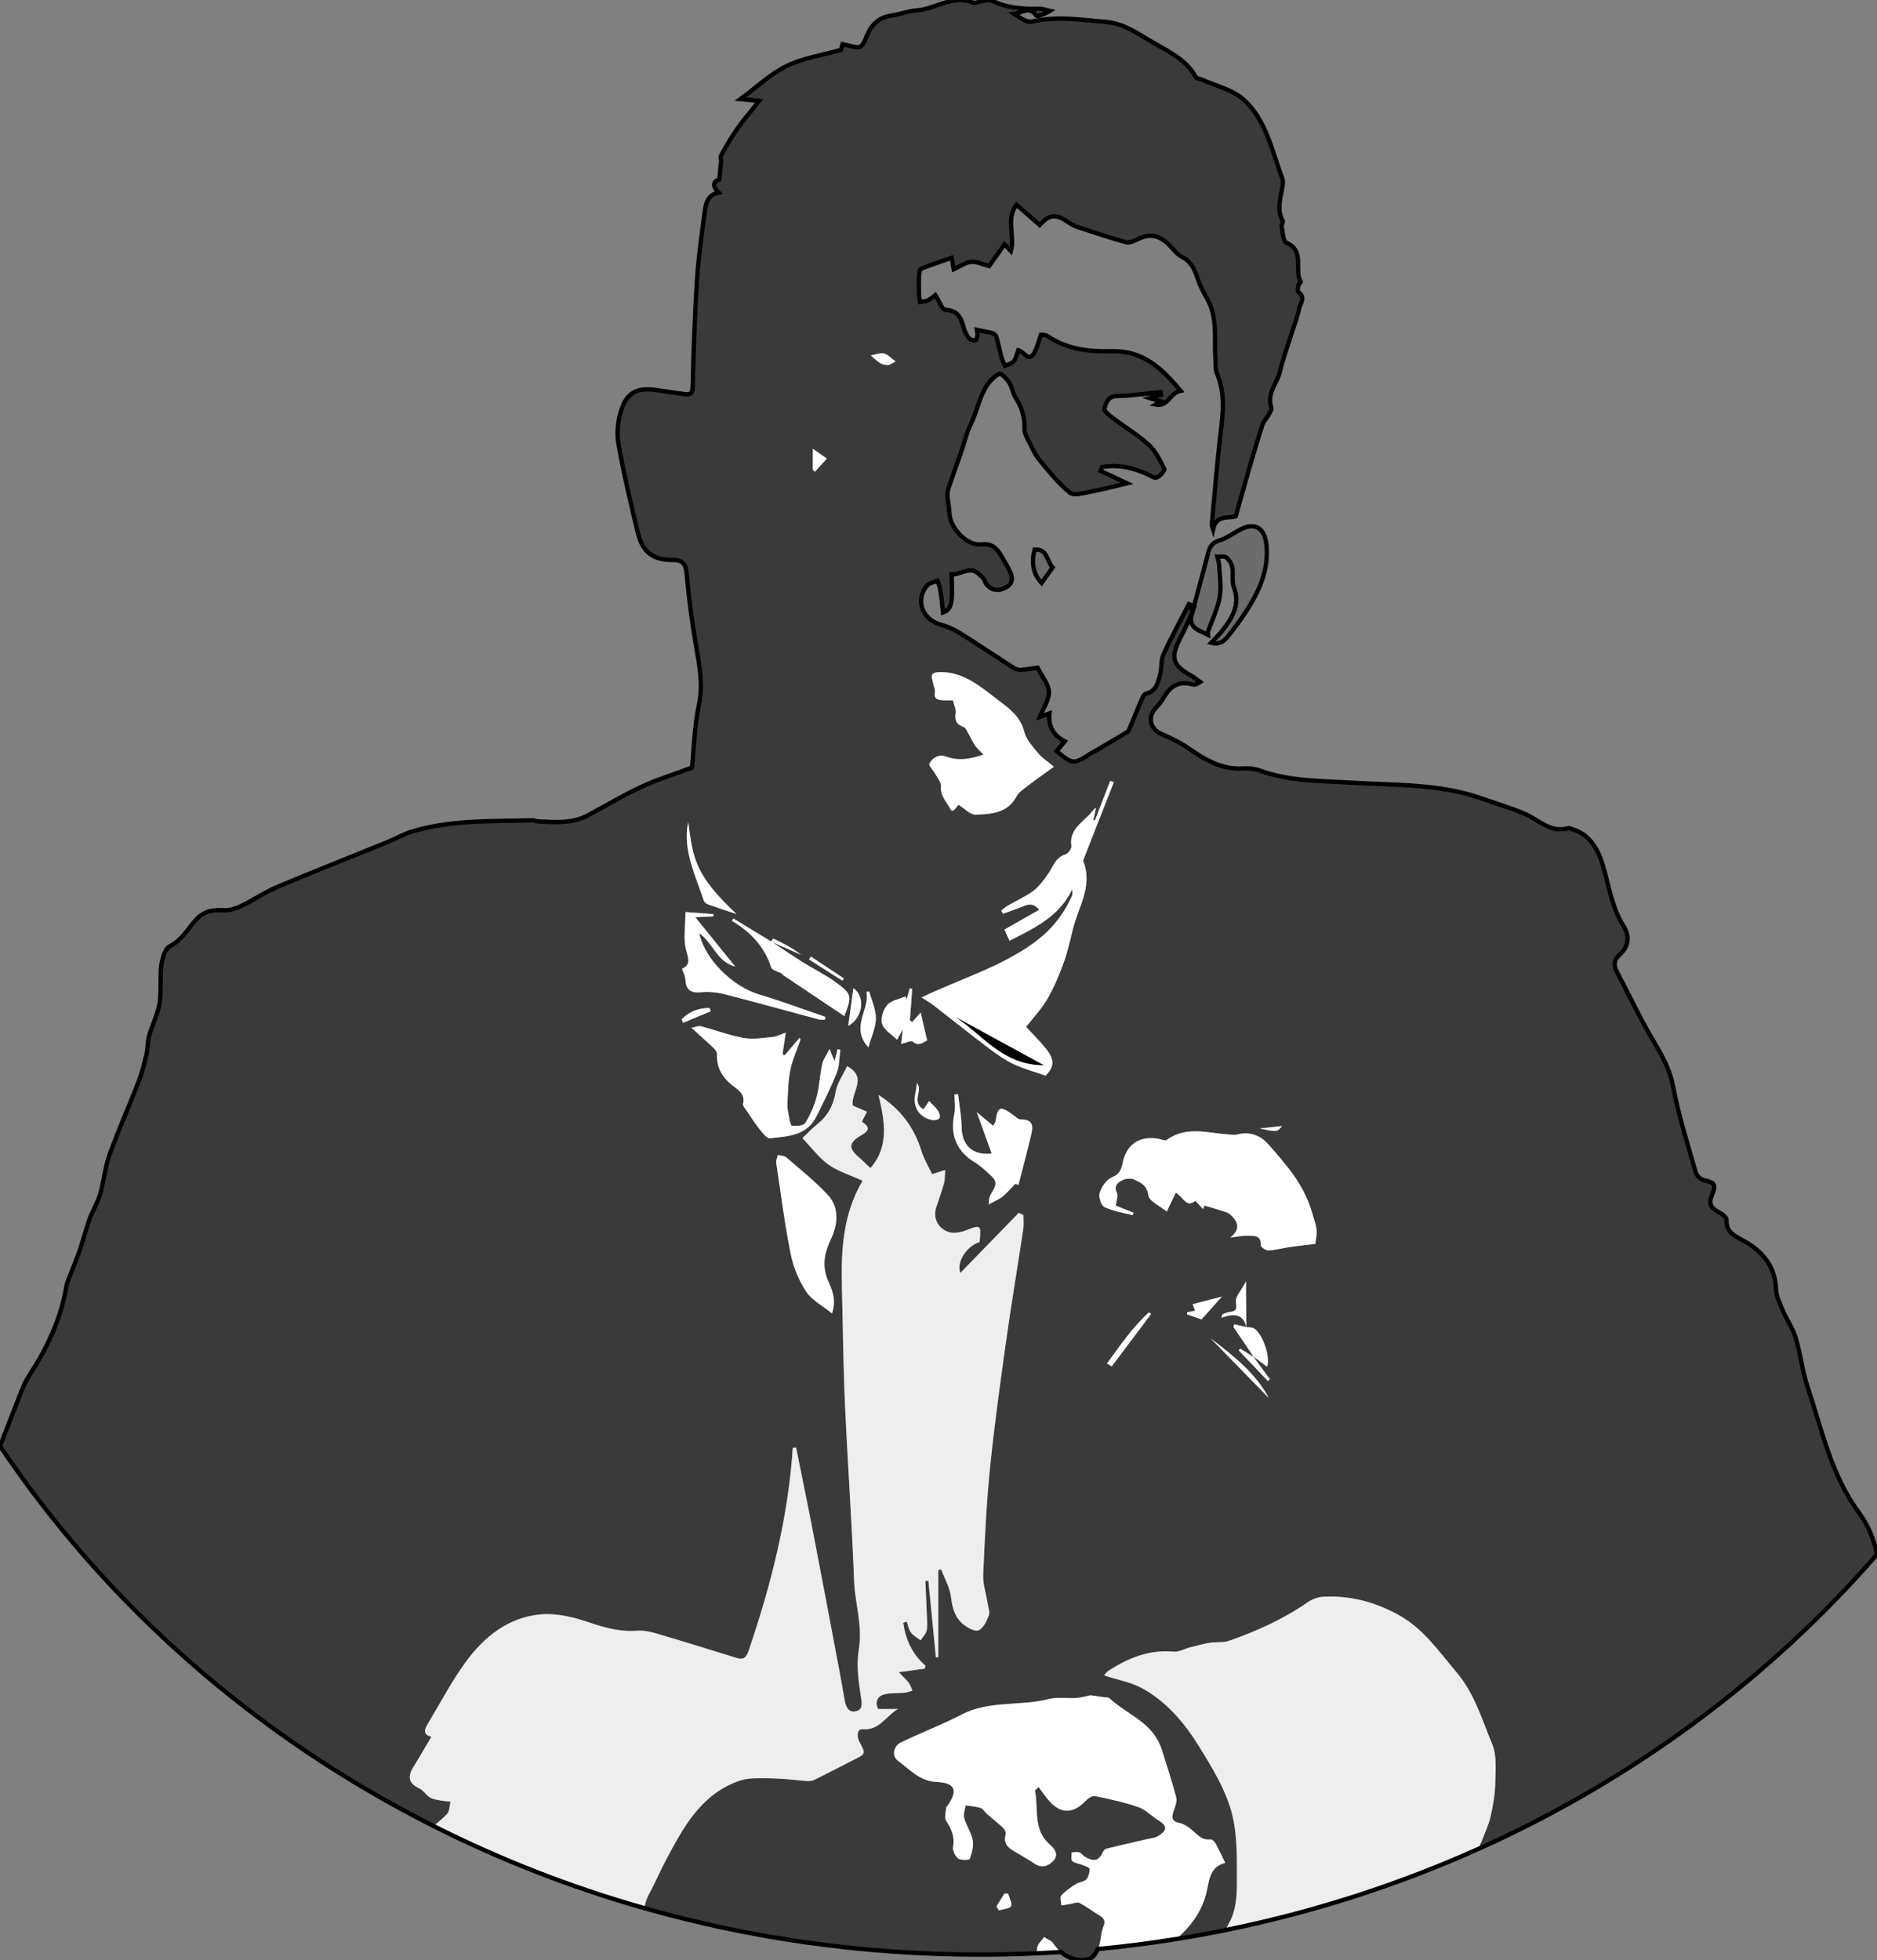 <?xml version="1.0" encoding="utf-8"?>
<!-- Generator: Adobe Illustrator 25.2.0, SVG Export Plug-In . SVG Version: 6.00 Build 0)  -->
<svg version="1.1" id="Layer_1" xmlns="http://www.w3.org/2000/svg" xmlns:xlink="http://www.w3.org/1999/xlink" x="0px" y="0px"
	 viewBox="0 0 434.26 453.37" style="enable-background:new 0 0 434.26 453.37;" xml:space="preserve">
<rect x="0" y="0" width="434.26" height="453.37" fill="#808080" stroke="none"/>
<style type="text/css">
	.st0{fill:#3A3A3A;}
	.st1{fill:#EEEEEE;}
	.st2{fill:#FFFFFF;}
	.st3{fill:#6C6C6C;}
	.st4{fill:none;stroke:#000000;stroke-miterlimit:10;}
</style>
<g>
	<path class="st0" d="M430,349.78c-6.41-8.75-8.49-19.06-11.79-28.94c-1.23-3.69-1.64-7.64-2.76-11.37
		c-0.66-2.2-2.05-4.16-2.96-6.29c-0.68-1.58-1.53-3.25-1.59-4.91c-0.2-5.49-3.19-8.91-7.7-11.37c-1.93-1.05-3.87-1.91-3.75-4.71
		c0.03-0.63-1.17-1.51-1.99-1.92c-1.79-0.89-2.15-2.05-1.38-3.86c1.03-2.43,0.63-2.87-1.95-3.45c-0.72-0.16-1.62-1.06-1.82-1.8
		c-1.86-6.55-3.94-13.06-5.2-19.73c-0.81-4.28-2.81-7.69-4.94-11.28c-2.96-4.99-5.4-10.3-8.13-15.43c-0.79-1.5-0.58-2.77,0.61-3.82
		c2.28-2,2.36-4.52,0.95-6.73c-2.75-4.35-3.33-9.29-4.77-14.02c-1.08-3.54-2.86-7.08-7.01-8.31c-0.32-0.09-0.68-0.35-0.94-0.27
		c-4.21,1.22-6.9-1.99-10.24-3.38c-3.27-1.37-6.69-2.38-10.04-3.56c-9.58-3.36-19.6-2.96-29.53-3.57
		c-7.26-0.45-14.64-0.27-21.65-2.84c-1.14-0.41-2.48-0.56-3.7-0.47c-4.99,0.35-8.89-2-12.78-4.68c-1.89-1.3-4-2.35-6.12-3.24
		c-2.86-1.21-3.45-4.12-1.21-6.31c0.87-0.85,1.48-1.99,2.17-3.01c1.49-2.2,3.49-2.93,6.05-2.21c0.5,0.14,1.06,0.02,1.84-0.54
		c-0.74-0.52-1.43-1.12-2.22-1.55c-4.11-2.26-4.67-4.12-2.55-8.28c1.03-1.99,1.94-4.05,2.88-6.08c-0.05-0.64-0.09-1.28-0.14-1.91
		c-0.19-0.07-0.38-0.13-0.57-0.2c-1.98,3.85-4.08,7.64-5.87,11.58c-0.65,1.42-0.38,3.23-0.82,4.78c-0.52,1.83-0.9,3.88-3.34,4.38
		c-0.38,0.08-0.69,0.82-0.91,1.32c-1,2.34-1.96,4.7-2.94,7.05c-0.06,0.15-0.14,0.34-0.27,0.41c-2.52,1.51-5.05,3-7.58,4.49
		c-0.21,0.13-0.46,0.19-0.67,0.32c-4.33,2.82-4.41,2.82-8.21-0.32c0.54-0.65,1.08-1.31,1.88-2.27c-2.59-1.32-3.86-3.4-3.54-6.47
		c-0.95,0.35-1.54,0.56-2.23,0.82c0.79-2,2.15-3.9,2.1-5.77c-0.05-1.77-1.57-3.51-2.63-5.63c-0.98,0.14-2.38,0.4-3.79,0.51
		c-0.54,0.05-1.2-0.11-1.66-0.4c-4.16-2.67-8.25-5.43-12.42-8.05c-1.31-0.82-2.76-1.53-4.25-1.9c-3.08-0.78-5.22-3.35-4.75-6.36
		c0.15-1.01,0.69-2.08,1.37-2.83c0.53-0.59,1.56-0.72,2.37-1.05c0.22,0.72,0.54,1.43,0.65,2.17c0.26,1.69,0.4,3.4,0.6,5.16
		c2.02-0.76,2.31-2.12,1.99-8.83c2.17,0.18,4.3-2.2,6.49,0.1c0.38,0.39,0.9,0.75,1.08,1.22c0.7,1.94,2.49,2.76,4.5,1.96
		c1.91-0.76,2.36-2.13,1.3-4.22c-0.59-1.18-1.26-2.34-1.95-3.47c-1.05-1.7-2.2-2.82-4.61-2.52c-3.17,0.39-7.05-3.66-7.28-7.01
		c-0.09-1.45-0.39-2.88-0.48-4.33c-0.04-0.64,0.12-1.32,0.33-1.94c0.91-2.69,1.89-5.36,2.82-8.05c0.75-2.16,1.25-4.44,2.25-6.47
		c1.75-3.56,2.11-7.8,5.19-10.68c0.49-0.47,1.5-1.15,1.75-0.97c0.84,0.57,1.58,1.41,2.1,2.3c0.57,0.96,0.67,2.21,1.28,3.14
		c1.45,2.23,2.19,4.56,2.09,7.26c-0.04,1.05,0.64,2.16,1.14,3.17c0.69,1.41,1.35,2.88,2.34,4.07c2.21,2.65,4.39,5.44,7.06,7.56
		c1,0.79,3.37,0.01,5.07-0.3c2.53-0.46,5.02-1.15,8.12-1.88c-2.47-1.16-4.29-2.01-6.11-2.86c0.11-0.3,0.22-0.6,0.33-0.89
		c3.64-0.69,7.07,0.12,10.43,1.63c0.75,0.34,1.7,1.01,2.24,0.79c0.77-0.32,1.9-1.66,1.74-1.99c-0.99-1.97-2-4.12-3.59-5.57
		c-2.53-2.32-5.55-4.11-8.31-6.2c-0.79-0.6-2.09-1.65-1.95-2.15c0.37-1.33,0.73-2.91,2.93-2.95c3.35-0.05,6.69-0.56,10.04-0.88
		c0.03,0.2,0.07,0.4,0.11,0.61c-0.69,0.19-1.38,0.38-2.63,0.74c1.2,0.37,1.85,0.58,2.66,0.83c-0.48,0.27-0.87,0.48-1.25,0.69
		c2.87,0.58,3.23-2.7,5.77-3.2c-4.41-5.25-8.73-9.34-15.95-9.15c-5.1,0.14-10.3-0.41-14.78-3.46c-0.27-0.18-0.61-0.26-0.93-0.33
		c-0.24-0.05-0.49-0.01-0.67-0.01c-0.52,1.45-0.84,2.93-1.55,4.17c-1.35,2.33-2.21-0.24-3.69-0.6c-0.32,0.84-0.48,1.82-1.02,2.52
		c-0.43,0.54-1.32,0.73-2,1.08c-0.26-0.52-0.61-1.02-0.76-1.57c-0.46-1.71-0.81-3.44-1.29-5.14c-0.09-0.34-0.51-0.72-0.86-0.82
		c-1.15-0.31-2.34-0.51-3.67-0.79c0.05,0.33,0.2,0.78,0.16,1.21c-0.04,0.44-0.26,1.22-0.43,1.23c-0.5,0.02-1.21-0.12-1.49-0.47
		c-0.55-0.7-1.03-1.55-1.25-2.41c-0.6-2.29-1.36-4.07-4.29-4.2c-0.74-0.03-1.39-2-2.29-3.4c-0.4,0.29-1.01,0.87-1.73,1.23
		c-0.53,0.27-1.19,0.25-1.79,0.36c-0.09-0.58-0.24-1.15-0.25-1.73c-0.04-1.36-0.07-2.72,0-4.08c0.03-0.65,0.11-1.7,0.47-1.85
		c2.25-0.94,4.58-1.67,7.08-2.54c0.18,1,0.3,1.66,0.48,2.65c1.48-0.67,2.71-1.59,4.01-1.71c1.28-0.12,2.63,0.57,4.18,0.96
		c1.05-1.49,2.25-3.19,3.55-5.02c0.26,0.27,0.71,0.74,1.48,1.55c0.97-3.66-1.21-7.39,1.29-10.71c1.86,1.62,3.63,3.16,5.39,4.69
		c2.3-2.59,3.8-2.61,6.83-0.49c0.93,0.65,2.09,1.01,3.18,1.37c3.28,1.08,6.55,2.16,9.87,3.08c0.69,0.2,1.66-0.1,2.34-0.46
		c2.84-1.48,4.82-1.4,7.17,0.6c1.23,1.04,2.16,2.56,3.54,3.28c2.44,1.28,3.09,3.47,3.88,5.76c0.54,1.53,1.43,2.94,2.18,4.4
		c2.21,4.34,1.31,9.06,1.67,13.63c0.09,1.07-0.06,2.25,0.35,3.18c2.13,4.99,1.25,10.03,0.68,15.13c-0.74,6.52-1.27,13.06-1.87,19.59
		c-0.03,0.4,0.09,0.8,0.27,1.34c0.7-3.49,3.7-2.53,5.24-3.03c1.14-4.03,2.17-7.71,3.23-11.38c0.95-3.26,1.89-6.53,2.95-9.76
		c0.27-0.83,0.99-1.51,1.43-2.3c0.3-0.56,0.8-1.3,0.63-1.76c-1.13-3.26,1.41-5.58,2.04-8.38c0.68-3.01,1.79-5.93,2.71-8.89
		c0.57-1.83,1.31-3.62,1.66-5.48c0.24-1.25,1.68-2.68-0.18-3.95c-0.24-0.17-0.05-1.07,0.06-1.62c0.06-0.27,0.59-0.61,0.54-0.71
		c-1.66-2.78,1.08-7.14-3.36-9.07c-0.75-0.32-0.8-2.39-1.06-3.68c-0.09-0.44,0.39-1.07,0.21-1.4c-1.49-2.75-0.35-5.46,0-8.19
		c0.06-0.48,0.13-1.04-0.04-1.48c-2.45-6.46-3.69-13.68-9.12-18.46c-2.5-2.19-6.21-3.02-9.38-4.46c-0.52-0.23-1.35-0.26-1.56-0.65
		c-2.17-3.97-6.01-5.74-9.71-7.88c-3.51-2.02-6.77-4.47-10.93-4.84c-5.72-0.5-11.43-1.42-17.21-0.11c-1.25,0.28-2.84-0.92-4.16-1.77
		c1.74-0.12,3.5-1.99,5.1,0.39c0.23,0.34,2.04-0.37,3.17-1.08c-0.84-0.18-1.68-0.52-2.52-0.5c-3.8,0.12-7.5-0.18-10.99-1.91
		c-0.5-0.25-1.28,0-1.92,0.09c-0.82,0.11-1.77,0.64-2.42,0.38c-4.69-1.88-8.59,1.51-12.94,1.82c-1.97,0.14-3.88,0.9-5.85,1.19
		c-3.3,0.47-5,2.53-6.03,5.48c-0.26,0.73-0.92,1.8-1.45,1.84c-1.18,0.08-2.4-0.4-3.85-0.7c-0.09,0.34-0.29,1.07-0.36,1.33
		c-4.39,1.24-8.77,1.87-12.56,3.72c-3.73,1.81-6.87,4.84-10.72,7.67c1.66,0.15,2.6,0.24,4.36,0.4c-1.99,2.51-3.63,4.39-5.06,6.43
		c-1.4,2-2.64,4.12-3.78,6.27c-0.24,0.46,0.24,1.29-0.05,1.85c-0.1,1.15-0.2,2.31-0.32,3.61c-1.44,0.47-1.73,1.45-0.19,3.04
		c-2.56,0.54-2.97,2.6-3.23,4.6c-0.68,5.22-1.44,10.44-1.77,15.68c-0.52,8.12-0.79,16.26-0.99,24.39c-0.04,1.58-0.3,2.2-1.88,1.97
		c-2.2-0.32-4.4-0.62-6.6-0.95c-4.3-0.63-6.74,0.52-8.06,4.7c-0.78,2.44-1.07,5.3-0.63,7.8c1.23,6.95,2.86,13.84,4.53,20.7
		c1.04,4.25,3.5,6.14,7.92,6.1c2.58-0.02,3.13,1.05,3.34,3.39c0.5,5.45,1.2,10.89,2.12,16.29c0.78,4.58,1.72,9.01,0.71,13.79
		c-1.04,4.91-1.15,10.02-1.62,14.57c-4.14,1.55-8.06,2.75-11.73,4.45c-4.21,1.96-8.2,4.38-12.3,6.57c-3.69,1.99-7.69,1.6-11.65,1.42
		c-0.41-0.02-0.81-0.28-1.21-0.26c-9.2,0.25-18.46-0.12-27.43,2.46c-2.19,0.63-4.21,1.81-6.34,2.67
		c-8.42,3.43-16.89,6.75-25.27,10.29c-2.95,1.25-5.64,3.11-8.54,4.5c-1.2,0.57-2.65,0.96-3.96,0.88c-2.65-0.14-4.7,0.29-6.59,2.52
		c-1.74,2.05-3.14,4.48-5.81,5.84c-1.13,0.58-1.74,2.85-1.94,4.43c-0.36,2.9,0.06,5.91-0.41,8.78c-0.43,2.57-1.7,5-2.43,7.53
		c-0.37,1.29-0.24,2.71-0.55,4.02c-0.5,2.14-1.01,4.31-1.79,6.35c-2.21,5.73-4.72,11.35-6.8,17.12c-1.05,2.91-1.29,6.09-2.16,9.08
		c-0.57,1.95-1.71,3.72-2.41,5.64c-0.84,2.33-1.45,4.75-2.23,7.11c-0.52,1.55-1.17,3.06-1.74,4.59c-0.52,1.39-1.22,2.74-1.47,4.18
		c-1.31,7.48-4.44,14.15-8.58,20.45c-1.3,1.98-2.05,4.34-2.94,6.58C2.53,328,1.26,331.24,0,334.48
		c24.7,36.84,59.3,67.25,100.31,87.9c1.07-0.87,2.13-1.76,3.09-2.75c0.62-0.63,0.57-1.9,0.83-2.89c-0.9-0.1-1.81-0.16-2.69-0.34
		c-0.73-0.14-1.53-0.27-2.12-0.66c-0.89-0.59-1.51-1.65-2.45-2.09c-2.52-1.17-2.68-2.77-1.33-4.94c1.4-2.24,2.71-4.53,4.17-6.99
		c-2.2-0.48-1.52-1.85-0.7-3.22c2.82-4.68,5.36-9.55,8.56-13.96c4.32-5.94,9.99-10.52,17.57-11.13c3.65-0.3,7.58,0.69,11.12,1.89
		c3.68,1.25,7.2,2.21,11.14,1.9c1.97-0.16,4.07,0.56,6.03,1.14c5.64,1.65,11.25,3.43,16.87,5.16c1.57,0.48,2.24-0.01,2.81-1.69
		c5.19-15.25,9.14-30.77,10.21-46.93c0.25-0.02,0.51-0.03,0.76-0.05c1.3,6.47,2.64,12.92,3.89,19.39
		c2.02,10.45,3.99,20.91,5.96,31.36c0.5,2.62,0.97,5.24,1.42,7.86c0.26,1.47,0.96,2.77,2.57,2.39c1.5-0.35,1.44-1.51,1.19-3.12
		c-0.56-3.66-1.12-7.53-0.52-11.12c0.94-5.5-0.89-10.64-1.09-15.96c-0.51-13.63-1.5-27.23-2.11-40.86
		c-0.4-8.87-0.47-17.77-0.7-26.65c-0.23-8.64,0.14-17.16,4.78-25.01c-2.77-1.26-5.57-2.09-7.84-3.69c-2.26-1.59-3.97-3.96-6.09-6.16
		c1.06-1,2.12-2.17,3.33-3.12c2.49-1.96,3.84-4.39,4.36-7.57c0.34-2.03,1.69-3.88,2.66-5.96c4.89,2.7,0.81,6.04,1.29,9.11
		c0.9,0.39,2.01,0.88,3.31,1.45c-0.43,0.8-0.76,1.43-1.12,2.12c0.02,0.07,0.03,0.29,0.13,0.35c1.85,1.12,1.26,2.05-0.22,2.89
		c-3.09,1.77-3.2,3.06-0.49,5.32c0.82,0.69,1.56,1.48,2.48,2.35c4.4-5.02,3.33-10.8,1.88-16.93c5.32,3.42,8.32,7.72,9.97,13.09
		c0.56,1.83,1.62,3.51,2.43,5.23c1.16-0.36,1.84-0.58,3.02-0.95c-0.1,1.24-0.03,2.18-0.27,3.05c-0.53,1.92-1.22,3.79-1.83,5.7
		c-1.03,3.24,1.69,6.31,5.06,5.7c0.53-0.09,1.07-0.19,1.57-0.39c3.8-1.48,3.8-1.49,3.44,2.59c-3.18,1.01-5.4,4.81-4.46,7.16
		c4.44-4.57,8.97-9.23,13.5-13.89c0.37,0.16,0.73,0.32,1.09,0.48c0,1.06,0.13,2.15-0.02,3.19c-1.31,8.71-2.78,17.4-4,26.11
		c-1.36,9.72-2.72,19.44-3.7,29.2c-0.83,8.19-1.22,16.42-1.58,24.64c-0.1,2.18,0.66,4.4,1.01,6.61c0.15,0.97,0.59,2.09,0.28,2.91
		c-0.48,1.29-1.26,2.92-2.35,3.41c-0.84,0.36-2.55-0.59-3.53-1.38c-1.96-1.58-2.56-3.8-2.86-6.33c-0.26-2.18-1.47-4.25-2.27-6.36
		c-0.23,0.03-0.45,0.07-0.68,0.1v20.21c-0.18,0.01-0.36,0.01-0.54,0.01c-0.58-5.9-1.16-11.8-1.74-17.7
		c-0.24,0.01-0.48,0.02-0.71,0.03c0.11,2.56,0.25,5.12,0.34,7.68c0.05,1.24,0.22,2.53-0.02,3.73c-0.17,0.84-0.93,1.56-1.42,2.33
		c-0.77-0.61-1.7-1.1-2.27-1.86c-0.51-0.69-0.63-1.66-0.92-2.51c-0.28,0.11-0.55,0.22-0.82,0.33c0.54,3.84,2.07,7.23,5.14,9.9
		c-0.04,0.22-0.09,0.45-0.14,0.68c-1.85,0.25-3.69,0.51-6.04,0.83c0.93,0.97,1.69,1.64,2.3,2.43c0.41,0.53,0.59,1.22,0.87,1.83
		c-0.59,0.17-1.18,0.42-1.79,0.48c-1.55,0.15-3.17-0.01-4.65,0.37c-1.74,0.45-2.27,1.77-1.5,3.4h4.59c-2.78,1.6-4.29,5-8.13,4.67
		c-1.36-0.12-1.47,1.65-0.76,2.97c1.48,2.75,1.44,2.73-1.41,4.15c-3.01,1.51-5.99,3.1-9.01,4.58c-0.55,0.27-1.26,0.32-1.89,0.28
		c-1.93-0.12-3.85-0.41-5.79-0.51c-2.21-0.11-4.44-0.19-6.65-0.09c-1.25,0.06-2.55,0.32-3.71,0.78
		c-8.43,3.27-12.36,10.66-16.28,18.01c-1.4,2.62-2.55,5.37-3.97,7.98c-0.58,1.07-0.91,2.16-1.06,3.25
		c24.57,6.99,50.64,10.74,77.64,10.74c4.4,0,8.78-0.1,13.14-0.3c0.01-0.44,0.04-0.86,0.09-1.29c0.11-0.88,1.05-1.65,1.61-2.48
		c0.74,0.51,1.72,0.87,2.18,1.56c0.48,0.72,1.04,1.36,1.67,1.9c1.85,1.58,4.27,2.3,6.71,1.58c0.75-0.22,1.41-1.29,1.84-2.26
		c0.09-0.2,0.17-0.39,0.24-0.57c0.55-1.48,0.47-3.2,1.08-4.64c0.58-1.41,0.05-1.97-0.99-2.6c-1.54-0.93-2.97-2.06-4.57-2.86
		c-0.54-0.28-1.45,0.16-2.19,0.27c-0.67,0.11-1.33,0.21-1.99,0.32c-0.03-0.78-0.4-1.87-0.02-2.29c0.94-1.05,2.17-1.88,3.37-2.65
		c0.74-0.48,1.86-0.49,2.42-1.08c0.54-0.58,0.8-1.64,0.74-2.45c-0.02-0.36-1.12-0.68-1.76-0.94c-0.75-0.31-1.71-0.35-2.23-0.87
		c-0.36-0.34-0.11-1.3-0.14-1.98c0.59-0.02,1.23-0.19,1.75-0.02c0.52,0.17,0.88,0.76,1.38,1.05c1.52,0.88,2.95,1.25,3.93-0.79
		c0.21-0.42,0.56-0.99,0.94-1.09c3.06-0.78,6.15-1.45,9.22-2.18c1.02-0.24,2.18-0.32,3-0.88c2.01-1.34,1.85-2.29-0.21-3.57
		c-1.54-0.95-2.87-2.42-4.53-2.99c-3.27-1.13-6.68-1.89-10.08-2.57c-0.66-0.14-1.69,0.6-2.27,1.21c-2.75,2.88-5.65,2.94-8.27-0.03
		c-0.92-1.03-1.69-2.19-2.52-3.29c-0.21,0.22-0.42,0.43-0.63,0.65c-0.07,0.04-0.2,0.1-0.2,0.13c0.87,4.19-0.52,8.98,3.29,12.4
		c1.15,1.03,2.34,2.34,1.02,3.83c-1.13,1.27-2.68,1.92-4.45,0.7c-1.61-1.11-3.35-2.02-5.02-3.04c-1.42-0.86-2.13-1.99-1.6-3.75
		c0.12-0.4-0.24-1.12-0.6-1.45c-1.21-1.14-2.52-2.16-3.77-3.25c-0.5-0.44-0.86-1.18-1.42-1.36c-1.12-0.36-2.33-0.42-3.5-0.6
		c-0.13,0.99-0.56,2.07-0.32,2.95c0.49,1.75,1.65,3.33,1.97,5.08c0.25,1.38-0.17,2.97-0.67,4.33c-0.12,0.3-2.08,0.38-2.71-0.09
		c-0.7-0.53-1.32-1.88-1.16-2.72c0.45-2.37-0.43-4.13-1.62-6.02c-0.46-0.73-0.03-2.03,0.02-3.06c0.01-0.14,0.21-0.25,0.31-0.39
		c2.51-3.57,1.8-5.31-2.59-5.5c-3.83-0.17-6.11-2.89-8.81-4.84c-1.58-1.15-1.15-3.44,0.67-4.32c4.61-2.24,9.44-4.05,13.97-6.41
		c6.39-3.34,13.53-1.89,20.17-3.6c2.01-0.52,4.25-0.11,6.38-0.25c1.16-0.08,2.3-0.43,3.28-0.63c1.16,0.17,2.21,0.31,3.26,0.46
		c0.4,0.06,0.93,0.02,1.18,0.26c3.87,3.61,9.43,5.39,11.65,10.77c0.06,0.16,0.17,0.29,0.22,0.45c1.2,3.87,2.5,7.71,3.52,11.63
		c0.26,0.99-0.23,2.26-0.62,3.31c-0.56,1.53-0.28,2.34,1.42,2.68c0.82,0.16,1.62,0.65,2.32,1.16c1.5,1.08,2.54,2.92,4.83,2.63
		c0.34-0.05,0.9,0.45,1.12,0.84c0.78,1.43,1.47,2.92,2.29,4.58c-3.86,0.95-3.71,4.57-4.47,7.34c-1.18,4.33-3.73,7.5-6.81,10.27
		c3.87-0.62,7.72-1.32,11.53-2.1c0.1-0.51,0.32-1.07,0.68-1.67c1.49-2.55,1.78-6.08,1.77-9.17c-0.02-5.54,0.18-11.31-1.27-16.55
		c-1.48-5.31-4.54-10.29-7.49-15.06c-3.34-5.38-7.45-10.32-13.12-13.42c-2.66-1.45-5.81-2.01-8.84-3c0.19-0.2,0.53-0.78,1.03-1.1
		c4.56-2.91,9.37-4.92,15-4.39c1.26,0.11,2.59-0.68,3.9-1.01c1.52-0.38,3.05-0.81,4.6-1.06c1.43-0.23,3,0.04,4.33-0.43
		c6.44-2.25,12.63-5.03,18.27-8.96c1.04-0.72,2.44-1.2,3.7-1.26c6.01-0.27,11.49,1.12,16.94,4.03c6.04,3.23,9.56,8.52,13.73,13.42
		c4.17,4.89,5.91,10.95,8.28,16.66c1.12,2.71,0.77,6.13,0.7,9.22c-0.06,2.55-0.53,5.13-1.1,7.63c-0.42,1.85-1.29,3.61-1.95,5.41
		c-0.2,0.54-0.64,1.13-0.54,1.6c0.02,0.07,0.03,0.15,0.04,0.22c35.74-16.1,67.09-39.43,91.88-67.97
		C433.59,356.07,432.2,352.77,430,349.78z M232.38,438c0.29,0.01,0.57,0.01,0.86,0.02c0.26,0.99,1.02,2.27,0.66,2.89
		c-0.38,0.65-1.84,0.67-2.82,0.97c-0.18-0.31-0.36-0.61-0.54-0.92C231.16,439.97,231.77,438.99,232.38,438z M296.61,260.47
		c-1.15,1.42-1.15,1.42-5.18,0.56C293.01,260.86,294.59,260.69,296.61,260.47z M215.04,176.61c0.77-1.41,2.17-2.24,3.99-1.57
		c2.71,0.98,5.36,0.58,8.52-0.49c-0.84-0.88-1.49-1.41-1.94-2.08c-0.59-0.87-1-1.85-1.54-2.76c-0.32-0.56-0.62-1.37-1.12-1.54
		c-1.66-0.57-2.13-1.52-1.86-3.24c0.14-0.89-0.37-1.89-0.62-2.94c-0.88,0-1.62,0.05-2.35-0.01c-1.18-0.08-2.15-0.33-1.82-1.95
		c0.11-0.56-0.28-1.22-0.39-1.84c-0.13-0.73-0.47-1.59-0.22-2.18c0.16-0.39,1.21-0.56,1.87-0.56c5.44,0,9.25,3.34,13.26,6.41
		c2.67,2.04,5.25,3.82,6.15,7.43c0.46,1.82,1.99,3.44,3.25,4.98c0.9,1.09,2.17,1.87,3.6,3.08c-2.48,1.8-4.43,3.17-6.32,4.62
		c-0.85,0.65-1.83,1.33-2.32,2.24c-2.08,3.91-5.88,4.11-9.49,4.23c-1.24,0.05-2.54-1.44-3.92-2.29c-0.34,0.42-0.75,0.91-1.13,1.35
		c-0.26-0.01-0.54,0.04-0.57-0.03c-0.86-1.8-2.58-3.17-2.35-5.53c0.08-0.87-0.74-1.85-1.22-2.74
		C216.02,178.29,214.79,177.07,215.04,176.61z M188.05,103.79c1.24,0.86,2.11,1.47,3.25,2.28c-0.94,1.04-1.86,2.04-2.77,3.04
		c-0.16-0.14-0.32-0.29-0.48-0.44V103.79z M187.61,221.27c2.54,1.69,5.08,3.37,7.62,5.05c-0.11,0.18-0.22,0.35-0.34,0.52
		c-2.57-1.63-5.14-3.27-7.72-4.9C187.32,221.72,187.46,221.49,187.61,221.27z M158.97,191.76c0.03-0.33,0.1-0.66,0.26-1.64
		c1.09,8.45,1.54,12.3,11.19,21.31c-1.88-0.63-4.2-1.37-6.5-2.19c-0.42-0.15-0.95-0.51-1.07-0.9
		C161.06,202.93,158.41,197.71,158.97,191.76z M158.77,219.92c-0.76-2.67-0.18-5.72-0.18-8.96c2.44,0.18,4.46,0.34,6.47,0.49
		c0,0.17-0.01,0.34-0.01,0.52c-1.2,0.05-2.4,0.1-4.2,0.18c3.27,4.04,6.18,7.63,9.25,11.42c-4.26-1.08-5.18-5.53-8.33-7.71
		c1.31,6.08,7.72,12.34,13.96,14.2c5.14,1.53,10.17,3.42,15.25,5.15c-0.05,0.23-0.09,0.45-0.14,0.67c-0.48-0.03-0.99,0.03-1.45-0.09
		c-7.29-1.95-14.56-3.98-21.88-5.85c-1.74-0.44-3.64-0.58-5.43-0.42c-2.38,0.21-3.39-0.66-3.52-2.97c-0.04-0.78-0.46-1.53-0.77-2.47
		C159.75,223.18,159.36,221.97,158.77,219.92z M157.7,235.78c1.73-1.8,3.9-2.63,6.43-2.64c0.11,0.26,0.21,0.51,0.32,0.77
		c-2.14,0.89-4.27,1.78-6.41,2.68C157.93,236.32,157.81,236.05,157.7,235.78z M191.64,276.54c2.61,2.87,2.15,6.81,0.69,9.9
		c-1.64,3.44-2.25,6.4-0.67,9.98c0.88,1.99,1.87,4.22,0.83,7.39c-2.27-1.85-4.68-3.07-5.97-5.03c-1.68-2.59-2.97-5.65-3.57-8.69
		c-1.4-6.98-2.3-14.07-3.35-21.12c-0.09-0.57,0.24-1.21,0.37-1.82c0.66,0.18,1.49,0.17,1.96,0.57
		C185.23,270.59,188.71,273.32,191.64,276.54z M193.59,248.17c-1.37,3.47-3.06,6.81-4.74,10.15c-2.22,4.43-6.62,4.53-10.7,4.98
		c-0.7,0.08-1.69-1.2-2.34-2.01c-1.11-1.38-2.06-2.88-3.05-4.35c-0.34-0.51-0.95-1.17-0.83-1.61c0.51-2-0.82-3.04-2.04-3.93
		c-2.65-1.94-4.13-4.33-4.02-7.68c0.02-0.46-0.47-1.02-0.86-1.39c-1.52-1.44-3.09-2.82-5.03-4.57c1.12-0.22,1.69-0.51,2.16-0.38
		c3.34,0.89,6.62,2.13,10.01,2.73c2.19,0.39,4.54-0.06,6.81-0.27c0.83-0.08,1.62-0.54,2.85-0.98c-0.3,2-0.52,3.49-0.74,4.98
		c0.16,0.1,0.32,0.19,0.48,0.28c1.15-1.35,2.31-2.71,3.46-4.07c0.08,0.14,0.15,0.27,0.22,0.4c-0.81,2.36-1.87,4.67-2.37,7.09
		c-0.52,2.54-0.53,5.18-0.67,7.78c-0.05,0.89,0.13,1.81,0.31,2.69c0.17,0.86,0.4,2.35,0.74,2.39c1.02,0.12,2.67,0.02,3.07-0.63
		c1.16-1.85,2.07-3.94,2.63-6.05c0.66-2.47,0.75-5.09,1.29-7.6c0.22-1.04,0.94-1.97,1.7-3.47c0.51,1.22,0.74,1.79,1.16,2.8
		c0.3-1.18,0.49-1.96,0.69-2.74c0.21,0.03,0.43,0.06,0.65,0.09C194.17,244.6,194.25,246.53,193.59,248.17z M195.35,235.04
		c-4.81-3.22-9.62-6.44-14.43-9.67c0.03-0.04,0.06-0.08,0.09-0.12c-0.9-0.48-2.37-0.78-2.6-1.48c-1.56-4.86-4.8-8.22-9.09-10.77
		c0.12-0.18,0.25-0.35,0.37-0.53c2.9,1.77,5.81,3.54,8.72,5.31c0.16-0.24,0.42-0.69,0.47-0.69c2.25,1.06,4.48,2.17,6.48,3.77
		c-2.21-0.96-4.42-1.93-6.62-2.9c2.27,1.51,4.5,3.06,6.81,4.5c2.59,1.63,5.38,2.98,7.84,4.77
		C197.13,229.95,197.13,230.43,195.35,235.04z M196.24,237.3c0.43-3.15,0.8-5.83,1.19-8.71
		C200.29,230.47,199.66,235.47,196.24,237.3z M200.91,242.26c-4.3-4.72,0.42-8.73-0.45-12.87c0.22,0,0.44,0,0.66-0.01
		c0.55,2.07,1.55,4.13,1.53,6.19C202.62,237.68,201.6,239.77,200.91,242.26z M201.47,82.21c1.02-0.17,2.08-0.62,3.03-0.45
		c0.83,0.16,1.54,1.01,2.71,1.84c-0.92,0.46-1.37,0.86-1.81,0.86c-0.63-0.01-1.34-0.2-1.87-0.53
		C202.78,83.47,202.15,82.8,201.47,82.21z M208.48,241.49c0.1-0.88,0.21-1.85,0.38-3.39c-0.59,1.07-0.93,1.68-1.32,2.39
		c-1.24-1.23-3-2.24-3.46-3.66c-0.4-1.25,0.26-3.31,1.19-4.38s2.76-1.35,4.2-1.97c0.1,0.23,0.2,0.45,0.3,0.68
		c0.22-0.84,0.44-1.67,0.67-2.51c0.2,0.02,0.4,0.04,0.6,0.06c-0.18,2.42-0.36,4.85-0.53,7.27c0.16,0.15,0.33,0.3,0.5,0.45
		c0.73-0.81,1.46-1.62,2-2.22c0.44,1.92,0.95,4.1,1.5,6.49c-0.95,0.3-1.85,1.51-3.36,0.22
		C210.74,240.58,209.46,241.26,208.48,241.49z M217.36,258.63c-0.24,0.37-1.15,0.56-1.68,0.45c-3.1-0.66-4.55-3.05-3.9-6.17
		c0.18-0.87,0.27-1.75,0.36-2.38c1.56,1.54-1.46,4.4,1.53,6.07c0.44-0.66,0.81-1.22,1.29-1.92c0.77,0.81,1.53,1.45,2.07,2.24
		C217.35,257.38,217.59,258.26,217.36,258.63z M238.45,263.04c-0.88,3.7-1.87,7.38-2.81,11.07c-0.25-0.09-0.49-0.19-0.73-0.29
		c-0.97,0.99-1.87,2.08-2.95,2.95c-0.82,0.67-1.86,1.07-3.25,1.84c0.13-1.09,0.14-1.34,0.2-1.58c0.4-1.59,2.53-3.02,0.6-4.85
		c-1.25-1.19-2.5-2.43-3.96-3.31c-4.19-2.53-5.76-6.22-4.76-11.14c0.29-1.47,0.04-3.04,0.04-4.56c0.27-0.04,0.55-0.07,0.82-0.1
		c0.29,2.55,0.79,5.1,0.84,7.66c0.07,4.22,2.56,6.6,6.95,6.1c-1.11-3.07-2.2-6.1-3.45-9.58c1.41,1.18,2.53,2.11,3.8,3.17
		c0.28-0.54,0.51-0.81,0.55-1.1c0.49-3.35,1.1-3.59,3.94-1.51c0.6,0.43,1.25,1.13,1.87,1.13
		C239.5,258.93,238.93,261.05,238.45,263.04z M250.79,198.54c-0.09,0.22-0.23,0.52-0.15,0.7c2.25,5.77-1.21,10.64-2.46,15.85
		c-0.64,2.63-1.24,5.29-2.17,7.82c-1.04,2.84-2.23,5.67-3.76,8.27c-1.38,2.34-3.3,4.35-4.86,6.34c1.64,1.79,3.29,3.36,4.67,5.14
		c2.03,2.61,1.81,4.11-0.14,6.15c-2.67-0.94-5.14-1.59-7.41-2.67c-2-0.95-3.87-2.25-5.64-3.59c-4.37-3.3-8.64-6.73-12.97-10.08
		c-0.85-0.65-1.8-1.17-2.7-1.75c9.2-4.41,18.35-7.04,26.1-12.72c3.85-2.81,6.73-6.36,8.66-10.69c0.19-0.42,0.22-0.92,0.09-1.58
		c-2.97,6.32-8.83,8.98-14.49,11.88c-0.42-0.91-0.85-1.83-1.19-2.58c2.57-1.47,5.21-2.97,8.05-4.59c-1.66-1.97-3-1.04-4.32-0.55
		c-1.35,0.51-2.7,0.99-4.05,1.48c-0.13-0.24-0.27-0.49-0.4-0.73c0.48-0.38,0.92-0.82,1.44-1.12c2-1.17,4.17-2.11,6.02-3.48
		c1.34-1.01,2.37-2.5,3.37-3.89c1.18-1.64,1.66-3.8,4-4.51c0.63-0.19,1.47-1.34,1.39-1.93c-0.55-3.8,2.45-5.37,4.47-7.58
		c0.37-0.41,0.62-0.93,1.25-1.29c-0.21,0.94-0.42,1.88-0.63,2.83c0.11,0.03,0.23,0.07,0.35,0.11c1.18-3.05,2.37-6.11,3.55-9.16
		c0.28,0.11,0.56,0.21,0.83,0.32c-1.16,2.94-2.32,5.88-3.47,8.82C253.07,192.68,251.93,195.61,250.79,198.54z M257.21,316.07
		c-0.37-0.23-0.74-0.45-1.11-0.68c3.01-4.11,5.89-8.32,9.7-11.83c0.17,0.13,0.34,0.26,0.52,0.39
		C263.28,307.99,260.25,312.03,257.21,316.07z M277.99,305.2c-1.16-0.4-2.27-0.79-3.38-1.18c0-0.15,0.01-0.31,0.02-0.47
		c0.54-0.11,1.08-0.22,1.84-0.37c-0.26-0.72-0.51-1.42-0.54-1.51c2.12-0.55,4.24-1.1,6.78-1.76
		C280.99,301.84,279.55,303.45,277.99,305.2z M280.06,309.54c5.14,3.97,10.33,7.9,13.48,13.82
		C289.04,318.75,284.55,314.14,280.06,309.54z M293.34,319.45c-2.25-2.36-4.5-4.72-6.74-7.08c0.11-0.14,0.21-0.27,0.32-0.41
		c1.02,0.62,2.04,1.25,3.06,1.87c-0.02-0.03-0.05-0.07-0.07-0.1c0.04,0.03,0.08,0.06,0.12,0.09c-1.56-2.31-3.13-4.61-4.69-6.93
		c0.08-0.19,0.15-0.38,0.22-0.58c0.93,0.22,1.86,0.43,2.78,0.65v-0.01c-0.72-3.07-2.93-3.2-5.76-2.1c0.08-0.28,0.17-0.57,0.25-0.85
		c0.42-0.15,0.83-0.35,1.27-0.43c1.24-0.25,2.28-0.15,1.85-2.27c-0.26-1.26,1.3-2.88,2.33-4.92c0,1.44,0,2.27,0.01,3.1
		c0.02,2.49,0.04,4.98,0.07,7.46c0.63,0.12,1.41,0.05,1.88,0.4c2.08,1.56,3.68,6.65,2.92,8.82c-1.04-0.78-2.08-1.56-3.12-2.34h-0.01
		c0.02,0.02,0.03,0.05,0.05,0.07c-0.03-0.02-0.06-0.04-0.09-0.06h-0.01c1.27,1.73,2.54,3.46,3.82,5.19
		C293.65,319.16,293.49,319.3,293.34,319.45z M304.31,287.73c-2.05,0.25-3.88,0.43-5.69,0.69c-1.72,0.26-3.42,0.73-5.14,0.82
		c-0.6,0.04-1.8-0.78-1.78-1.15c0.14-2.41-1.58-2.21-3-2.26c-1.13-0.03-2.27,0.23-4.04,0.43c2.37-1.97,1.78-3.58,0.23-5.09
		c-0.32-0.31-0.71-0.62-1.13-0.76c-1.66-0.55-3.34-1.03-5.11-1.56c-0.02,0.06-0.07,0.22-0.14,0.44c-0.02,0.07-0.05,0.16-0.07,0.25
		c-0.02,0.05-0.03,0.1-0.05,0.16c-0.61-0.64-1.22-1.29-1.84-1.94c-2.1,1.77-2.74-0.9-4.53-1.87c-0.68,1.42-1.34,2.81-2.08,4.36
		c-1.6-1.32-4.07-2.38-4.25-3.73c-0.31-2.38-1.78-2.96-3.29-3.68c-0.74-0.35-1.95-0.22-2.72,0.15c-1.09,0.53-2.07,1.31-1.26,2.97
		c0.34,0.69-0.15,1.78-0.29,2.9c1.21,0.48,2.68,1.07,4.15,1.66c-0.08,0.19-0.16,0.38-0.24,0.57c-2.2-0.59-4.52-0.92-6.54-1.89
		c-0.76-0.36-1.38-2.38-1.07-3.31c0.46-1.39,1.57-3.07,2.83-3.57c1.81-0.73,2.16-1.83,2.5-3.43c0.93-4.35,4.13-6.32,8.5-5.43
		c0.55,0.12,1.32,0.49,1.63,0.25c4.54-3.34,9.5-1.61,14.34-1.3c0.66,0.04,1.36,0.19,1.97,0.02c2.92-0.79,5.45,0.21,7.24,2.25
		c4.01,4.56,8.07,9.14,9.93,15.15C304.79,284.42,304.83,284.41,304.31,287.73z"/>
	<path class="st1" d="M236.75,284.23c-1.31,8.71-2.78,17.4-4,26.11c-1.36,9.72-2.72,19.44-3.7,29.2
		c-0.83,8.19-1.22,16.42-1.58,24.64c-0.1,2.18,0.66,4.4,1.01,6.61c0.15,0.97,0.59,2.09,0.28,2.91c-0.48,1.29-1.26,2.92-2.35,3.41
		c-0.84,0.36-2.55-0.59-3.53-1.38c-1.96-1.58-2.56-3.8-2.86-6.33c-0.26-2.18-1.47-4.25-2.27-6.36c-0.23,0.03-0.45,0.07-0.68,0.1
		v20.21c-0.18,0.01-0.36,0.01-0.54,0.01c-0.58-5.9-1.16-11.8-1.74-17.7c-0.24,0.01-0.48,0.02-0.71,0.03
		c0.11,2.56,0.25,5.12,0.34,7.68c0.05,1.24,0.22,2.53-0.02,3.73c-0.17,0.84-0.93,1.56-1.42,2.33c-0.77-0.61-1.7-1.1-2.27-1.86
		c-0.51-0.69-0.63-1.66-0.92-2.51c-0.28,0.11-0.55,0.22-0.82,0.33c0.54,3.84,2.07,7.23,5.14,9.9c-0.04,0.22-0.09,0.45-0.14,0.68
		c-1.85,0.25-3.69,0.51-6.04,0.83c0.93,0.97,1.69,1.64,2.3,2.43c0.41,0.53,0.59,1.22,0.87,1.83c-0.59,0.17-1.18,0.42-1.79,0.48
		c-1.55,0.15-3.17-0.01-4.65,0.37c-1.74,0.45-2.27,1.77-1.5,3.4h4.59c-2.78,1.6-4.29,5-8.13,4.67c-1.36-0.12-1.47,1.65-0.76,2.97
		c1.48,2.75,1.44,2.73-1.41,4.15c-3.01,1.51-5.99,3.1-9.01,4.58c-0.55,0.27-1.26,0.32-1.89,0.28c-1.93-0.12-3.85-0.41-5.79-0.51
		c-2.21-0.11-4.44-0.19-6.65-0.09c-1.25,0.06-2.55,0.32-3.71,0.78c-8.43,3.27-12.36,10.66-16.28,18.01
		c-1.4,2.62-2.55,5.37-3.97,7.98c-0.58,1.07-0.91,2.16-1.06,3.25c-17.04-4.83-33.36-11.22-48.78-19c1.07-0.87,2.13-1.76,3.09-2.75
		c0.62-0.63,0.57-1.9,0.83-2.89c-0.9-0.1-1.81-0.16-2.69-0.34c-0.73-0.14-1.53-0.27-2.12-0.66c-0.89-0.59-1.51-1.65-2.45-2.09
		c-2.52-1.17-2.68-2.77-1.33-4.94c1.4-2.24,2.71-4.53,4.17-6.99c-2.2-0.48-1.52-1.85-0.7-3.22c2.82-4.68,5.36-9.55,8.56-13.96
		c4.32-5.94,9.99-10.52,17.57-11.13c3.65-0.3,7.58,0.69,11.12,1.89c3.68,1.25,7.2,2.21,11.14,1.9c1.97-0.16,4.07,0.56,6.03,1.14
		c5.64,1.65,11.25,3.43,16.87,5.16c1.57,0.48,2.24-0.01,2.81-1.69c5.19-15.25,9.14-30.77,10.21-46.93c0.25-0.02,0.51-0.03,0.76-0.05
		c1.3,6.47,2.64,12.92,3.89,19.39c2.02,10.45,3.99,20.91,5.96,31.36c0.5,2.62,0.97,5.24,1.42,7.86c0.26,1.47,0.96,2.77,2.57,2.39
		c1.5-0.35,1.44-1.51,1.19-3.12c-0.56-3.66-1.12-7.53-0.52-11.12c0.94-5.5-0.89-10.64-1.09-15.96c-0.51-13.63-1.5-27.23-2.11-40.86
		c-0.4-8.87-0.47-17.77-0.7-26.65c-0.23-8.64,0.14-17.16,4.78-25.01c-2.77-1.26-5.57-2.09-7.84-3.69c-2.26-1.59-3.97-3.96-6.09-6.16
		c1.06-1,2.12-2.17,3.33-3.12c2.49-1.96,3.84-4.39,4.36-7.57c0.34-2.03,1.69-3.88,2.66-5.96c4.89,2.7,0.81,6.04,1.29,9.11
		c0.9,0.39,2.01,0.88,3.31,1.45c-0.43,0.8-0.76,1.43-1.12,2.12c0.02,0.07,0.03,0.29,0.13,0.35c1.85,1.12,1.26,2.05-0.22,2.89
		c-3.09,1.77-3.2,3.06-0.49,5.32c0.82,0.69,1.56,1.48,2.48,2.35c4.4-5.02,3.33-10.8,1.88-16.93c5.32,3.42,8.32,7.72,9.97,13.09
		c0.56,1.83,1.62,3.51,2.43,5.23c1.16-0.36,1.84-0.58,3.02-0.95c-0.1,1.24-0.03,2.18-0.27,3.05c-0.53,1.92-1.22,3.79-1.83,5.7
		c-1.03,3.24,1.69,6.31,5.06,5.7c0.53-0.09,1.07-0.19,1.57-0.39c3.8-1.48,3.8-1.49,3.44,2.59c-3.18,1.01-5.4,4.81-4.46,7.16
		c4.44-4.57,8.97-9.23,13.5-13.89c0.37,0.16,0.73,0.32,1.09,0.48C236.77,282.1,236.9,283.19,236.75,284.23z"/>
	<path class="st1" d="M345.93,412.66c-0.06,2.55-0.53,5.13-1.1,7.63c-0.42,1.85-1.29,3.61-1.95,5.41c-0.2,0.54-0.64,1.13-0.54,1.6
		c0.02,0.07,0.03,0.15,0.04,0.22c-18.48,8.32-38.13,14.71-58.66,18.89c0.1-0.51,0.32-1.07,0.68-1.67c1.49-2.55,1.78-6.08,1.77-9.17
		c-0.02-5.54,0.18-11.31-1.27-16.55c-1.48-5.31-4.54-10.29-7.49-15.06c-3.34-5.38-7.45-10.32-13.12-13.42
		c-2.66-1.45-5.81-2.01-8.84-3c0.19-0.2,0.53-0.78,1.03-1.1c4.56-2.91,9.37-4.92,15-4.39c1.26,0.11,2.59-0.68,3.9-1.01
		c1.52-0.38,3.05-0.81,4.6-1.06c1.43-0.23,3,0.04,4.33-0.43c6.44-2.25,12.63-5.03,18.27-8.96c1.04-0.72,2.44-1.2,3.7-1.26
		c6.01-0.27,11.49,1.12,16.94,4.03c6.04,3.23,9.56,8.52,13.73,13.42c4.17,4.89,5.91,10.95,8.28,16.66
		C346.35,406.15,346,409.57,345.93,412.66z"/>
	<path class="st2" d="M245.42,451.51c-1.85,0.13-3.7,0.23-5.55,0.31c0.01-0.44,0.04-0.86,0.09-1.29c0.11-0.88,1.05-1.65,1.61-2.48
		c0.74,0.51,1.72,0.87,2.18,1.56C244.23,450.33,244.79,450.97,245.42,451.51z"/>
	<path class="st2" d="M283.47,430.9c-3.86,0.95-3.71,4.57-4.47,7.34c-1.18,4.33-3.73,7.5-6.81,10.27
		c-6.01,0.97-12.08,1.74-18.22,2.32c0.09-0.2,0.17-0.39,0.24-0.57c0.55-1.48,0.47-3.2,1.08-4.64c0.58-1.41,0.05-1.97-0.99-2.6
		c-1.54-0.93-2.97-2.06-4.57-2.86c-0.54-0.28-1.45,0.16-2.19,0.27c-0.67,0.11-1.33,0.21-1.99,0.32c-0.03-0.78-0.4-1.87-0.02-2.29
		c0.94-1.05,2.17-1.88,3.37-2.65c0.74-0.48,1.86-0.49,2.42-1.08c0.54-0.58,0.8-1.64,0.74-2.45c-0.02-0.36-1.12-0.68-1.76-0.94
		c-0.75-0.31-1.71-0.35-2.23-0.87c-0.36-0.34-0.11-1.3-0.14-1.98c0.59-0.02,1.23-0.19,1.75-0.02c0.52,0.17,0.88,0.76,1.38,1.05
		c1.52,0.88,2.95,1.25,3.93-0.79c0.21-0.42,0.56-0.99,0.94-1.09c3.06-0.78,6.15-1.45,9.22-2.18c1.02-0.24,2.18-0.32,3-0.88
		c2.01-1.34,1.85-2.29-0.21-3.57c-1.54-0.95-2.87-2.42-4.53-2.99c-3.27-1.13-6.68-1.89-10.08-2.57c-0.66-0.14-1.69,0.6-2.27,1.21
		c-2.75,2.88-5.65,2.94-8.27-0.03c-0.92-1.03-1.69-2.19-2.52-3.29c-0.21,0.22-0.42,0.43-0.63,0.65c-0.07,0.04-0.2,0.1-0.2,0.13
		c0.87,4.19-0.52,8.98,3.29,12.4c1.15,1.03,2.34,2.34,1.02,3.83c-1.13,1.27-2.68,1.92-4.45,0.7c-1.61-1.11-3.35-2.02-5.02-3.04
		c-1.42-0.86-2.13-1.99-1.6-3.75c0.12-0.4-0.24-1.12-0.6-1.45c-1.21-1.14-2.52-2.16-3.77-3.25c-0.5-0.44-0.86-1.18-1.42-1.36
		c-1.12-0.36-2.33-0.42-3.5-0.6c-0.13,0.99-0.56,2.07-0.32,2.95c0.49,1.75,1.65,3.33,1.97,5.08c0.25,1.38-0.17,2.97-0.67,4.33
		c-0.12,0.3-2.08,0.38-2.71-0.09c-0.7-0.53-1.32-1.88-1.16-2.72c0.45-2.37-0.43-4.13-1.62-6.02c-0.46-0.73-0.03-2.03,0.02-3.06
		c0.01-0.14,0.21-0.25,0.31-0.39c2.51-3.57,1.8-5.31-2.59-5.5c-3.83-0.17-6.11-2.89-8.81-4.84c-1.58-1.15-1.15-3.44,0.67-4.32
		c4.61-2.24,9.44-4.05,13.97-6.41c6.39-3.34,13.53-1.89,20.17-3.6c2.01-0.52,4.25-0.11,6.38-0.25c1.16-0.08,2.3-0.43,3.28-0.63
		c1.16,0.17,2.21,0.31,3.26,0.46c0.4,0.06,0.93,0.02,1.18,0.26c3.87,3.61,9.43,5.39,11.65,10.77c0.06,0.16,0.17,0.29,0.22,0.45
		c1.2,3.87,2.5,7.71,3.52,11.63c0.26,0.99-0.23,2.26-0.62,3.31c-0.56,1.53-0.28,2.34,1.42,2.68c0.82,0.16,1.62,0.65,2.32,1.16
		c1.5,1.08,2.54,2.92,4.83,2.63c0.34-0.05,0.9,0.45,1.12,0.84C281.96,427.75,282.65,429.24,283.47,430.9z"/>
	<path class="st2" d="M304.31,287.73c-2.05,0.25-3.87,0.43-5.69,0.69c-1.72,0.25-3.41,0.72-5.14,0.82c-0.6,0.03-1.8-0.78-1.78-1.15
		c0.14-2.41-1.58-2.21-3.01-2.26c-1.13-0.04-2.27,0.22-4.04,0.43c2.38-1.97,1.78-3.58,0.23-5.09c-0.32-0.31-0.72-0.62-1.13-0.76
		c-1.66-0.55-3.33-1.03-5.11-1.56c0.05-0.16-0.11,0.35-0.26,0.85c-0.61-0.64-1.22-1.29-1.83-1.94c-2.1,1.77-2.74-0.9-4.53-1.87
		c-0.68,1.42-1.34,2.81-2.08,4.36c-1.6-1.32-4.07-2.38-4.25-3.74c-0.31-2.37-1.78-2.96-3.29-3.67c-0.74-0.35-1.95-0.23-2.72,0.15
		c-1.09,0.53-2.07,1.31-1.26,2.97c0.34,0.69-0.15,1.78-0.29,2.9c1.21,0.48,2.68,1.07,4.15,1.66c-0.08,0.19-0.16,0.38-0.24,0.57
		c-2.2-0.59-4.52-0.92-6.54-1.89c-0.76-0.37-1.39-2.38-1.08-3.31c0.46-1.39,1.58-3.07,2.83-3.57c1.81-0.73,2.16-1.82,2.5-3.43
		c0.93-4.35,4.13-6.32,8.49-5.43c0.55,0.11,1.32,0.48,1.64,0.25c4.54-3.34,9.5-1.61,14.34-1.31c0.66,0.04,1.36,0.19,1.97,0.03
		c2.92-0.79,5.45,0.21,7.24,2.25c4.01,4.56,8.07,9.14,9.92,15.15C304.79,284.42,304.83,284.41,304.31,287.73z"/>
	<path class="st2" d="M254.22,189.76c1.15-2.94,2.31-5.88,3.47-8.82c-0.27-0.11-0.55-0.21-0.83-0.32c-1.18,3.05-2.37,6.11-3.55,9.16
		c-0.12-0.04-0.24-0.08-0.35-0.11c0.21-0.95,0.42-1.89,0.63-2.83c-0.63,0.36-0.88,0.88-1.25,1.29c-2.02,2.21-5.02,3.78-4.47,7.58
		c0.08,0.59-0.76,1.74-1.39,1.93c-2.34,0.71-2.82,2.87-4,4.51c-1,1.39-2.03,2.88-3.37,3.89c-1.85,1.37-4.02,2.31-6.02,3.48
		c-0.52,0.3-0.96,0.74-1.44,1.12c0.13,0.24,0.27,0.49,0.4,0.73c1.35-0.49,2.7-0.97,4.05-1.48c1.32-0.49,2.66-1.42,4.32,0.55
		c-2.84,1.62-5.48,3.12-8.05,4.59c0.34,0.75,0.77,1.67,1.19,2.58c5.66-2.9,11.52-5.56,14.49-11.88c0.13,0.66,0.1,1.16-0.09,1.58
		c-1.93,4.33-4.81,7.88-8.66,10.69c-7.75,5.68-16.9,8.31-26.1,12.72c0.9,0.58,1.85,1.1,2.7,1.75c4.33,3.35,8.6,6.78,12.97,10.08
		c1.77,1.34,3.64,2.64,5.64,3.59c2.27,1.08,4.74,1.73,7.41,2.67c1.95-2.04,2.17-3.54,0.14-6.15c-1.38-1.78-3.03-3.35-4.67-5.14
		c1.56-1.99,3.48-4,4.86-6.34c1.53-2.6,2.72-5.43,3.76-8.27c0.93-2.53,1.53-5.19,2.17-7.82c1.25-5.21,4.71-10.08,2.46-15.85
		c-0.08-0.18,0.06-0.48,0.15-0.7C251.93,195.61,253.07,192.68,254.22,189.76z M241.46,246.39c-9.41-0.03-14.05-6.94-20.28-11.08
		C227.73,238.89,234.29,242.47,241.46,246.39z"/>
	<path class="st2" d="M221.77,186.15c-0.35,0.41-0.76,0.9-1.13,1.35c-0.26-0.01-0.54,0.03-0.57-0.04c-0.86-1.8-2.58-3.17-2.36-5.53
		c0.08-0.87-0.73-1.85-1.21-2.74c-0.49-0.91-1.72-2.13-1.47-2.58c0.77-1.41,2.17-2.24,4-1.57c2.71,0.99,5.35,0.58,8.51-0.49
		c-0.83-0.88-1.49-1.41-1.94-2.08c-0.59-0.87-1-1.85-1.53-2.76c-0.33-0.56-0.63-1.37-1.12-1.54c-1.67-0.57-2.14-1.52-1.86-3.24
		c0.14-0.89-0.38-1.89-0.62-2.94c-0.88,0-1.62,0.04-2.35-0.01c-1.18-0.08-2.15-0.33-1.82-1.95c0.11-0.56-0.28-1.22-0.39-1.84
		c-0.13-0.74-0.47-1.59-0.22-2.19c0.16-0.39,1.22-0.55,1.87-0.55c5.45,0,9.25,3.34,13.27,6.41c2.66,2.03,5.25,3.82,6.15,7.43
		c0.46,1.82,1.98,3.45,3.25,4.98c0.9,1.09,2.17,1.88,3.6,3.08c-2.48,1.81-4.43,3.17-6.32,4.62c-0.85,0.65-1.84,1.34-2.32,2.24
		c-2.09,3.91-5.88,4.11-9.49,4.23C224.45,188.48,223.15,187,221.77,186.15z"/>
	<path class="st2" d="M191.93,242.64c0.51,1.23,0.74,1.79,1.16,2.81c0.29-1.18,0.49-1.96,0.68-2.74c0.22,0.03,0.44,0.06,0.65,0.08
		c-0.26,1.8-0.18,3.73-0.84,5.38c-1.37,3.47-3.07,6.81-4.74,10.15c-2.22,4.43-6.63,4.52-10.7,4.98c-0.71,0.08-1.69-1.2-2.34-2.01
		c-1.1-1.38-2.06-2.88-3.05-4.35c-0.34-0.51-0.95-1.18-0.84-1.62c0.51-2-0.82-3.04-2.04-3.93c-2.65-1.93-4.13-4.33-4.01-7.68
		c0.02-0.46-0.48-1.02-0.87-1.39c-1.52-1.44-3.09-2.82-5.03-4.58c1.12-0.21,1.69-0.5,2.16-0.38c3.35,0.9,6.62,2.14,10.02,2.74
		c2.19,0.39,4.54-0.06,6.8-0.27c0.83-0.08,1.62-0.54,2.85-0.98c-0.3,2-0.52,3.49-0.74,4.98c0.16,0.09,0.32,0.19,0.48,0.28
		c1.15-1.36,2.31-2.71,3.46-4.07c0.07,0.13,0.15,0.27,0.22,0.4c-0.81,2.36-1.88,4.67-2.37,7.09c-0.52,2.53-0.53,5.18-0.67,7.78
		c-0.05,0.89,0.13,1.81,0.31,2.69c0.17,0.85,0.4,2.35,0.74,2.39c1.03,0.12,2.67,0.02,3.08-0.63c1.16-1.85,2.07-3.94,2.63-6.06
		c0.66-2.47,0.75-5.08,1.29-7.59C190.45,245.08,191.17,244.15,191.93,242.64z"/>
	<path class="st2" d="M192.49,303.81c-2.27-1.85-4.68-3.07-5.97-5.03c-1.69-2.59-2.97-5.65-3.58-8.69
		c-1.4-6.98-2.3-14.07-3.35-21.12c-0.09-0.58,0.24-1.21,0.37-1.82c0.66,0.18,1.49,0.17,1.96,0.57c3.3,2.87,6.78,5.59,9.71,8.81
		c2.61,2.87,2.15,6.81,0.69,9.9c-1.63,3.45-2.24,6.41-0.67,9.98C192.54,298.4,193.53,300.64,192.49,303.81z"/>
	<path class="st2" d="M234.91,273.82c-0.97,0.99-1.88,2.07-2.95,2.95c-0.82,0.67-1.86,1.07-3.25,1.85c0.14-1.09,0.14-1.34,0.2-1.58
		c0.41-1.6,2.53-3.02,0.6-4.86c-1.25-1.18-2.5-2.42-3.96-3.3c-4.19-2.54-5.77-6.23-4.77-11.15c0.3-1.46,0.05-3.04,0.05-4.56
		c0.27-0.03,0.55-0.06,0.82-0.1c0.29,2.55,0.79,5.1,0.83,7.66c0.07,4.22,2.57,6.6,6.95,6.1c-1.1-3.07-2.19-6.1-3.45-9.58
		c1.4,1.17,2.53,2.11,3.8,3.17c0.28-0.55,0.51-0.81,0.55-1.1c0.49-3.36,1.1-3.59,3.94-1.52c0.6,0.43,1.25,1.14,1.87,1.13
		c3.35-0.01,2.78,2.11,2.3,4.1c-0.89,3.7-1.87,7.38-2.82,11.07C235.39,274.01,235.15,273.92,234.91,273.82z"/>
	<path class="st2" d="M165.05,211.97c-1.2,0.05-2.4,0.11-4.19,0.19c3.26,4.03,6.18,7.63,9.25,11.42c-4.26-1.08-5.18-5.53-8.33-7.71
		c1.31,6.08,7.72,12.34,13.96,14.2c5.14,1.53,10.17,3.42,15.25,5.15c-0.05,0.22-0.09,0.44-0.14,0.67c-0.48-0.03-0.99,0.03-1.45-0.09
		c-7.29-1.95-14.56-3.98-21.88-5.85c-1.74-0.44-3.64-0.58-5.43-0.42c-2.38,0.21-3.4-0.67-3.52-2.98c-0.04-0.77-0.46-1.52-0.77-2.47
		c1.96-0.89,1.57-2.1,0.98-4.16c-0.76-2.67-0.19-5.72-0.19-8.96c2.44,0.18,4.46,0.34,6.47,0.49
		C165.06,211.62,165.05,211.79,165.05,211.97z"/>
	<path class="st2" d="M178.74,217.96c2.27,1.5,4.51,3.06,6.81,4.5c2.59,1.63,5.38,2.98,7.85,4.77c3.74,2.72,3.74,3.19,1.95,7.81
		c-4.81-3.22-9.62-6.44-14.43-9.67c0.03-0.04,0.06-0.08,0.09-0.12c-0.9-0.48-2.37-0.78-2.59-1.48c-1.56-4.86-4.8-8.22-9.09-10.77
		c0.12-0.18,0.24-0.35,0.36-0.53c2.91,1.77,5.82,3.54,8.73,5.31C178.52,217.84,178.63,217.9,178.74,217.96z"/>
	<path class="st2" d="M213.01,234.21c0.44,1.92,0.95,4.11,1.5,6.49c-0.94,0.3-1.85,1.51-3.35,0.23c-0.41-0.35-1.7,0.34-2.67,0.57
		c0.1-0.88,0.21-1.85,0.38-3.39c-0.59,1.07-0.92,1.68-1.32,2.39c-1.24-1.23-3-2.23-3.46-3.66c-0.4-1.25,0.26-3.31,1.19-4.38
		c0.92-1.07,2.76-1.34,4.2-1.97c0.1,0.23,0.2,0.45,0.3,0.68c0.22-0.84,0.44-1.67,0.67-2.51c0.2,0.02,0.4,0.04,0.6,0.05
		c-0.18,2.43-0.35,4.85-0.53,7.28c0.17,0.15,0.33,0.3,0.5,0.45C211.74,235.62,212.47,234.8,213.01,234.21z"/>
	<path class="st2" d="M159.23,190.12c1.09,8.45,1.54,12.3,11.19,21.31c-1.89-0.63-4.21-1.37-6.5-2.18c-0.42-0.15-0.95-0.52-1.08-0.9
		c-1.78-5.41-4.43-10.63-3.87-16.59C159,191.43,159.07,191.1,159.23,190.12z"/>
	<path class="st2" d="M288.36,306.94c0.63,0.12,1.41,0.05,1.88,0.4c2.08,1.56,3.68,6.65,2.92,8.82c-1.08-0.81-2.16-1.62-3.25-2.43
		c0,0,0.17,0.17,0.17,0.17c-1.58-2.33-3.15-4.66-4.73-7c0.07-0.19,0.14-0.39,0.22-0.58c0.93,0.21,1.86,0.43,2.78,0.64
		C288.34,306.95,288.36,306.94,288.36,306.94z"/>
	<path class="st2" d="M201.12,229.38c0.55,2.06,1.55,4.13,1.53,6.19c-0.02,2.11-1.04,4.2-1.74,6.69c-4.3-4.72,0.42-8.73-0.45-12.87
		C200.68,229.39,200.9,229.38,201.12,229.38z"/>
	<path class="st2" d="M256.1,315.39c3.01-4.12,5.89-8.33,9.7-11.83c0.17,0.13,0.34,0.26,0.51,0.39c-3.04,4.04-6.07,8.08-9.11,12.12
		C256.84,315.84,256.47,315.62,256.1,315.39z"/>
	<path class="st2" d="M277.99,305.19c-1.16-0.4-2.27-0.79-3.38-1.17c0.01-0.16,0.02-0.32,0.02-0.47c0.54-0.11,1.08-0.22,1.84-0.37
		c-0.26-0.72-0.51-1.43-0.54-1.51c2.12-0.55,4.24-1.1,6.78-1.76C280.99,301.84,279.55,303.45,277.99,305.19z"/>
	<path class="st2" d="M196.24,237.3c0.43-3.15,0.8-5.83,1.19-8.71C200.29,230.47,199.66,235.47,196.24,237.3z"/>
	<path class="st2" d="M212.14,250.53c1.55,1.54-1.47,4.4,1.52,6.07c0.44-0.66,0.82-1.21,1.29-1.92c0.77,0.81,1.53,1.45,2.07,2.25
		c0.32,0.46,0.56,1.34,0.33,1.71c-0.24,0.37-1.15,0.56-1.68,0.45c-3.1-0.66-4.55-3.05-3.9-6.17
		C211.96,252.04,212.05,251.16,212.14,250.53z"/>
	<path class="st2" d="M288.36,306.94c0,0-0.02,0.01-0.02,0.01c-0.72-3.07-2.93-3.21-5.77-2.11c0.09-0.28,0.17-0.56,0.26-0.84
		c0.42-0.15,0.83-0.35,1.26-0.44c1.24-0.25,2.28-0.15,1.85-2.27c-0.26-1.25,1.3-2.88,2.34-4.92c0,1.44-0.01,2.27,0,3.1
		C288.31,301.97,288.33,304.45,288.36,306.94z"/>
	<path class="st2" d="M280.06,309.54c5.14,3.98,10.33,7.9,13.48,13.82C289.04,318.75,284.55,314.14,280.06,309.54z"/>
	<path class="st2" d="M207.21,83.6c-0.92,0.46-1.37,0.86-1.81,0.85c-0.63-0.01-1.34-0.19-1.87-0.52c-0.75-0.47-1.37-1.14-2.05-1.72
		c1.01-0.18,2.08-0.63,3.02-0.45C205.33,81.92,206.04,82.77,207.21,83.6z"/>
	<path class="st2" d="M188.05,108.67c0-1.52,0-3.05,0-4.88c1.24,0.87,2.11,1.48,3.25,2.28c-0.95,1.04-1.86,2.04-2.77,3.05
		C188.37,108.96,188.21,108.82,188.05,108.67z"/>
	<path class="st2" d="M230.54,440.96c0.61-0.99,1.22-1.98,1.84-2.96c0.29,0.01,0.57,0.02,0.86,0.03c0.27,0.99,1.03,2.26,0.66,2.88
		c-0.38,0.65-1.84,0.68-2.82,0.97C230.9,441.57,230.72,441.27,230.54,440.96z"/>
	<path class="st2" d="M164.45,233.91c-2.14,0.89-4.27,1.78-6.41,2.68c-0.11-0.27-0.23-0.54-0.34-0.81c1.74-1.8,3.91-2.62,6.44-2.63
		C164.24,233.4,164.34,233.65,164.45,233.91z"/>
	<path class="st2" d="M290.08,313.89c0,0-0.17-0.17-0.17-0.17c1.3,1.77,2.6,3.53,3.89,5.3c-0.15,0.14-0.31,0.28-0.46,0.42
		c-2.25-2.36-4.5-4.71-6.74-7.07c0.11-0.14,0.22-0.28,0.33-0.42C287.97,312.6,289.03,313.24,290.08,313.89z"/>
	<path class="st2" d="M187.61,221.27c2.54,1.68,5.08,3.37,7.63,5.05c-0.11,0.17-0.22,0.35-0.34,0.52c-2.57-1.63-5.15-3.27-7.72-4.9
		C187.32,221.71,187.46,221.49,187.61,221.27z"/>
	<path class="st2" d="M291.43,261.02c1.58-0.17,3.16-0.34,5.18-0.56C295.46,261.88,295.46,261.88,291.43,261.02z"/>
	<path class="st2" d="M178.74,217.96c-0.11-0.06-0.22-0.12-0.33-0.18c0.16-0.24,0.43-0.71,0.47-0.69c2.25,1.07,4.48,2.18,6.48,3.78
		C183.15,219.89,180.94,218.93,178.74,217.96z"/>
	<path class="st3" d="M289.1,140.15c-1.33,2.19-2.84,4.29-4.42,6.31c-1.02,1.3-2.07,2.85-4.49,2.22c0.94-1,1.78-1.76,2.48-2.65
		c2.33-3,4.39-6.02,2.79-10.21c-0.53-1.4-0.09-3.14-0.37-4.67c-0.15-0.82-0.76-1.7-1.42-2.23c-0.44-0.35-1.34-0.11-2.03-0.14
		c0.15,0.64,0.4,1.28,0.42,1.92c0.12,2.49,0.55,5.06,0.12,7.47c-0.48,2.72-1.78,5.3-2.7,7.95c-0.08,0.21,0.02,0.48,0.04,0.74
		c-0.22-0.11-0.45-0.22-0.68-0.33c-0.23-0.1-0.46-0.21-0.69-0.31c-0.25-0.12-0.51-0.24-0.75-0.37c-0.16-0.09-0.31-0.18-0.46-0.27
		c-0.42-0.27-0.78-0.58-1.03-0.97c-0.06-0.09-0.12-0.19-0.16-0.29c-0.04-0.07-0.07-0.16-0.09-0.24c-0.02-0.04-0.03-0.1-0.04-0.14
		c-0.03-0.09-0.05-0.18-0.06-0.28c-0.02-0.1-0.03-0.21-0.03-0.33v-0.07c0-0.1,0.01-0.21,0.02-0.32c0.01-0.09,0.02-0.19,0.04-0.29
		c0-0.05,0.01-0.09,0.03-0.14c0.01-0.08,0.03-0.17,0.06-0.27c0.03-0.11,0.07-0.23,0.11-0.35c0-0.02,0.01-0.05,0.02-0.08
		c-0.02,0.02-0.03,0.04-0.03,0.04c1.25-4.64,2.54-9.26,3.73-13.91c0.38-1.48,0.93-2.42,2.58-2.92c1.71-0.52,3.22-1.68,4.84-2.52
		c3.42-1.79,5.66-0.44,6.07,3.54C293.54,131.26,291.72,135.84,289.1,140.15z"/>
	<path class="st3" d="M243.53,131.25c-0.81,1.14-1.63,2.28-2.56,3.59c-1.9-1.96-2.44-4.63-1.6-7.72
		C242.34,126.89,242.18,129.83,243.53,131.25z"/>
	<path d="M241.46,246.39c-9.41-0.03-14.05-6.94-20.28-11.08C227.73,238.89,234.29,242.47,241.46,246.39z"/>
</g>
<path class="st4" d="M243.53,131.25c-0.81,1.14-1.63,2.28-2.56,3.59c-1.9-1.96-2.44-4.63-1.6-7.72
	C242.34,126.89,242.18,129.83,243.53,131.25z"/>
<path class="st4" d="M275.81,141.81c-0.02,0.02-0.03,0.04-0.03,0.04c1.25-4.64,2.54-9.26,3.73-13.91c0.38-1.48,0.93-2.42,2.58-2.92
	c1.71-0.52,3.22-1.68,4.84-2.52c3.42-1.79,5.66-0.44,6.07,3.54c0.54,5.22-1.28,9.8-3.9,14.11c-1.33,2.19-2.84,4.29-4.42,6.31
	c-1.02,1.3-2.07,2.85-4.49,2.22c0.94-1,1.78-1.76,2.48-2.65c2.33-3,4.39-6.02,2.79-10.21c-0.53-1.4-0.09-3.14-0.37-4.67
	c-0.15-0.82-0.76-1.7-1.42-2.23c-0.44-0.35-1.34-0.11-2.03-0.14c0.15,0.64,0.4,1.28,0.42,1.92c0.12,2.49,0.55,5.06,0.12,7.47
	c-0.48,2.72-1.78,5.3-2.7,7.95c-0.08,0.21,0.02,0.48,0.04,0.74c-0.22-0.11-0.45-0.22-0.68-0.33c-0.23-0.1-0.46-0.2-0.69-0.31
	c-0.25-0.12-0.51-0.24-0.75-0.37c-0.16-0.09-0.31-0.18-0.46-0.27c-0.42-0.27-0.78-0.58-1.03-0.97c-0.06-0.09-0.12-0.19-0.16-0.29
	c-0.04-0.07-0.07-0.16-0.09-0.24c-0.02-0.04-0.03-0.1-0.04-0.14c-0.03-0.09-0.05-0.18-0.06-0.28c-0.02-0.1-0.03-0.21-0.03-0.33
	v-0.07c0-0.1,0.01-0.21,0.02-0.32c0.01-0.09,0.02-0.19,0.04-0.29c0-0.05,0.01-0.09,0.03-0.14c0.01-0.08,0.03-0.17,0.06-0.27
	c0.03-0.11,0.07-0.23,0.11-0.35C275.79,141.87,275.8,141.84,275.81,141.81z"/>
<path class="st4" d="M434.26,359.55c-24.79,28.54-56.14,51.87-91.88,67.97c-18.48,8.32-38.13,14.71-58.66,18.89
	c-3.81,0.78-7.66,1.48-11.53,2.1c-6.01,0.97-12.08,1.74-18.22,2.32c-0.43,0.97-1.09,2.04-1.84,2.26c-2.44,0.72-4.86,0-6.71-1.58
	c-1.85,0.13-3.7,0.23-5.55,0.31c-4.36,0.2-8.74,0.3-13.14,0.3c-27,0-53.07-3.75-77.64-10.74c-17.04-4.83-33.36-11.22-48.78-19
	C59.3,401.73,24.7,371.32,0,334.48c1.26-3.24,2.53-6.48,3.81-9.72c0.89-2.24,1.64-4.6,2.94-6.58c4.14-6.3,7.27-12.97,8.58-20.45
	c0.25-1.44,0.95-2.79,1.47-4.18c0.57-1.53,1.22-3.04,1.74-4.59c0.78-2.36,1.39-4.78,2.23-7.11c0.7-1.92,1.84-3.69,2.41-5.64
	c0.87-2.99,1.11-6.17,2.16-9.08c2.08-5.77,4.59-11.39,6.8-17.12c0.78-2.04,1.29-4.21,1.79-6.35c0.31-1.31,0.18-2.73,0.55-4.02
	c0.73-2.53,2-4.96,2.43-7.53c0.47-2.87,0.05-5.88,0.41-8.78c0.2-1.58,0.81-3.85,1.94-4.43c2.67-1.36,4.07-3.79,5.81-5.84
	c1.89-2.23,3.94-2.66,6.59-2.52c1.31,0.08,2.76-0.31,3.96-0.88c2.9-1.39,5.59-3.25,8.54-4.5c8.38-3.54,16.85-6.86,25.27-10.29
	c2.13-0.86,4.15-2.04,6.34-2.67c8.97-2.58,18.23-2.21,27.43-2.46c0.4-0.02,0.8,0.24,1.21,0.26c3.96,0.18,7.96,0.57,11.65-1.42
	c4.1-2.19,8.09-4.61,12.3-6.57c3.67-1.7,7.59-2.9,11.73-4.45c0.47-4.55,0.58-9.66,1.62-14.57c1.01-4.78,0.07-9.21-0.71-13.79
	c-0.92-5.4-1.62-10.84-2.12-16.29c-0.21-2.34-0.76-3.41-3.34-3.39c-4.42,0.04-6.88-1.85-7.92-6.1c-1.67-6.86-3.3-13.75-4.53-20.7
	c-0.44-2.5-0.15-5.36,0.63-7.8c1.32-4.18,3.76-5.33,8.06-4.7c2.2,0.33,4.4,0.63,6.6,0.95c1.58,0.23,1.84-0.39,1.88-1.97
	c0.2-8.13,0.47-16.27,0.99-24.39c0.33-5.24,1.09-10.46,1.77-15.68c0.26-2,0.67-4.06,3.23-4.6c-1.54-1.59-1.25-2.57,0.19-3.04
	c0.12-1.3,0.22-2.46,0.32-3.61c0.29-0.56-0.19-1.39,0.05-1.85c1.14-2.15,2.38-4.27,3.78-6.27c1.43-2.04,3.07-3.92,5.06-6.43
	c-1.76-0.16-2.7-0.25-4.36-0.4c3.85-2.83,6.99-5.86,10.72-7.67c3.79-1.85,8.17-2.48,12.56-3.72c0.07-0.26,0.27-0.99,0.36-1.33
	c1.45,0.3,2.67,0.78,3.85,0.7c0.53-0.04,1.19-1.11,1.45-1.84c1.03-2.95,2.73-5.01,6.03-5.48c1.97-0.29,3.88-1.05,5.85-1.19
	c4.35-0.31,8.25-3.7,12.94-1.82c0.65,0.26,1.6-0.27,2.42-0.38c0.64-0.09,1.42-0.34,1.92-0.09c3.49,1.73,7.19,2.03,10.99,1.91
	c0.84-0.02,1.68,0.32,2.52,0.5c-1.13,0.71-2.94,1.42-3.17,1.08c-1.6-2.38-3.36-0.51-5.1-0.39c1.32,0.85,2.91,2.05,4.16,1.77
	c5.78-1.31,11.49-0.39,17.21,0.11c4.16,0.37,7.42,2.82,10.93,4.84c3.7,2.14,7.54,3.91,9.71,7.88c0.21,0.39,1.04,0.42,1.56,0.65
	c3.17,1.44,6.88,2.27,9.38,4.46c5.43,4.78,6.67,12,9.12,18.46c0.17,0.44,0.1,1,0.04,1.48c-0.35,2.73-1.49,5.44,0,8.19
	c0.18,0.33-0.3,0.96-0.21,1.4c0.26,1.29,0.31,3.36,1.06,3.68c4.44,1.93,1.7,6.29,3.36,9.07c0.05,0.1-0.48,0.44-0.54,0.71
	c-0.11,0.55-0.3,1.45-0.06,1.62c1.86,1.27,0.42,2.7,0.18,3.95c-0.35,1.86-1.09,3.65-1.66,5.48c-0.92,2.96-2.03,5.88-2.71,8.89
	c-0.63,2.8-3.17,5.12-2.04,8.38c0.17,0.46-0.33,1.2-0.63,1.76c-0.44,0.79-1.16,1.47-1.43,2.3c-1.06,3.23-2,6.5-2.95,9.76
	c-1.06,3.67-2.09,7.35-3.23,11.38c-1.54,0.5-4.54-0.46-5.24,3.03c-0.18-0.54-0.3-0.94-0.27-1.34c0.6-6.53,1.13-13.07,1.87-19.59
	c0.57-5.1,1.45-10.14-0.68-15.13c-0.41-0.93-0.26-2.11-0.35-3.18c-0.36-4.57,0.54-9.29-1.67-13.63c-0.75-1.46-1.64-2.87-2.18-4.4
	c-0.79-2.29-1.44-4.48-3.88-5.76c-1.38-0.72-2.31-2.24-3.54-3.28c-2.35-2-4.33-2.08-7.17-0.6c-0.68,0.36-1.65,0.66-2.34,0.46
	c-3.32-0.92-6.59-2-9.87-3.08c-1.09-0.36-2.25-0.72-3.18-1.37c-3.03-2.12-4.53-2.1-6.83,0.49c-1.76-1.53-3.53-3.07-5.39-4.69
	c-2.5,3.32-0.32,7.05-1.29,10.71c-0.77-0.81-1.22-1.28-1.48-1.55c-1.3,1.83-2.5,3.53-3.55,5.02c-1.55-0.39-2.9-1.08-4.18-0.96
	c-1.3,0.12-2.53,1.04-4.01,1.71c-0.18-0.99-0.3-1.65-0.48-2.65c-2.5,0.87-4.83,1.6-7.08,2.54c-0.36,0.15-0.44,1.2-0.47,1.85
	c-0.07,1.36-0.04,2.72,0,4.08c0.01,0.58,0.16,1.15,0.25,1.73c0.6-0.11,1.26-0.09,1.79-0.36c0.72-0.36,1.33-0.94,1.73-1.23
	c0.9,1.4,1.55,3.37,2.29,3.4c2.93,0.13,3.69,1.91,4.29,4.2c0.22,0.86,0.7,1.71,1.25,2.41c0.28,0.35,0.99,0.49,1.49,0.47
	c0.17-0.01,0.39-0.79,0.43-1.23c0.04-0.43-0.11-0.88-0.16-1.21c1.33,0.28,2.52,0.48,3.67,0.79c0.35,0.1,0.77,0.48,0.86,0.82
	c0.48,1.7,0.83,3.43,1.29,5.14c0.15,0.55,0.5,1.05,0.76,1.57c0.68-0.35,1.57-0.54,2-1.08c0.54-0.7,0.7-1.68,1.02-2.52
	c1.48,0.36,2.34,2.93,3.69,0.6c0.71-1.24,1.03-2.72,1.55-4.17c0.18,0,0.43-0.04,0.67,0.01c0.32,0.07,0.66,0.15,0.93,0.33
	c4.48,3.05,9.68,3.6,14.78,3.46c7.22-0.19,11.54,3.9,15.95,9.15c-2.54,0.5-2.9,3.78-5.77,3.2c0.38-0.21,0.77-0.42,1.25-0.69
	c-0.81-0.25-1.46-0.46-2.66-0.83c1.25-0.36,1.94-0.55,2.63-0.74c-0.04-0.21-0.08-0.41-0.11-0.61c-3.35,0.32-6.69,0.83-10.04,0.88
	c-2.2,0.04-2.56,1.62-2.93,2.95c-0.14,0.5,1.16,1.55,1.95,2.15c2.76,2.09,5.78,3.88,8.31,6.2c1.59,1.45,2.6,3.6,3.59,5.57
	c0.16,0.33-0.97,1.67-1.74,1.99c-0.54,0.22-1.49-0.45-2.24-0.79c-3.36-1.51-6.79-2.32-10.43-1.63c-0.11,0.29-0.22,0.59-0.33,0.89
	c1.82,0.85,3.64,1.7,6.11,2.86c-3.1,0.73-5.59,1.42-8.12,1.88c-1.7,0.31-4.07,1.09-5.07,0.3c-2.67-2.12-4.85-4.91-7.06-7.56
	c-0.99-1.19-1.65-2.66-2.34-4.07c-0.5-1.01-1.18-2.12-1.14-3.17c0.1-2.7-0.64-5.03-2.09-7.26c-0.61-0.93-0.71-2.18-1.28-3.14
	c-0.52-0.89-1.26-1.73-2.1-2.3c-0.25-0.18-1.26,0.5-1.75,0.97c-3.08,2.88-3.44,7.12-5.19,10.68c-1,2.03-1.5,4.31-2.25,6.47
	c-0.93,2.69-1.91,5.36-2.82,8.05c-0.21,0.62-0.37,1.3-0.33,1.94c0.09,1.45,0.39,2.88,0.48,4.33c0.23,3.35,4.11,7.4,7.28,7.01
	c2.41-0.3,3.56,0.82,4.61,2.52c0.69,1.13,1.36,2.29,1.95,3.47c1.06,2.09,0.61,3.46-1.3,4.22c-2.01,0.8-3.8-0.02-4.5-1.96
	c-0.18-0.47-0.7-0.83-1.08-1.22c-2.19-2.3-4.32,0.08-6.49-0.1c0.32,6.71,0.03,8.07-1.99,8.83c-0.2-1.76-0.34-3.47-0.6-5.16
	c-0.11-0.74-0.43-1.45-0.65-2.17c-0.81,0.33-1.84,0.46-2.37,1.05c-0.68,0.75-1.22,1.82-1.37,2.83c-0.47,3.01,1.67,5.58,4.75,6.36
	c1.49,0.37,2.94,1.08,4.25,1.9c4.17,2.62,8.26,5.38,12.42,8.05c0.46,0.29,1.12,0.45,1.66,0.4c1.41-0.11,2.81-0.37,3.79-0.51
	c1.06,2.12,2.58,3.86,2.63,5.63c0.05,1.87-1.31,3.77-2.1,5.77c0.69-0.26,1.28-0.47,2.23-0.82c-0.32,3.07,0.95,5.15,3.54,6.47
	c-0.8,0.96-1.34,1.62-1.88,2.27c3.8,3.14,3.88,3.14,8.21,0.32c0.21-0.13,0.46-0.19,0.67-0.32c2.53-1.49,5.06-2.98,7.58-4.49
	c0.13-0.07,0.21-0.26,0.27-0.41c0.98-2.35,1.94-4.71,2.94-7.05c0.22-0.5,0.53-1.24,0.91-1.32c2.44-0.5,2.82-2.55,3.34-4.38
	c0.44-1.55,0.17-3.36,0.82-4.78c1.79-3.94,3.89-7.73,5.87-11.58c0.19,0.07,0.38,0.13,0.57,0.2c0.05,0.63,0.09,1.27,0.14,1.91
	c-0.94,2.03-1.85,4.09-2.88,6.08c-2.12,4.16-1.56,6.02,2.55,8.28c0.79,0.43,1.48,1.03,2.22,1.55c-0.78,0.56-1.34,0.68-1.84,0.54
	c-2.56-0.72-4.56,0.01-6.05,2.21c-0.69,1.02-1.3,2.16-2.17,3.01c-2.24,2.19-1.65,5.1,1.21,6.31c2.12,0.89,4.23,1.94,6.12,3.24
	c3.89,2.68,7.79,5.03,12.78,4.68c1.22-0.09,2.56,0.06,3.7,0.47c7.01,2.57,14.39,2.39,21.65,2.84c9.93,0.61,19.95,0.21,29.53,3.57
	c3.35,1.18,6.77,2.19,10.04,3.56c3.34,1.39,6.03,4.6,10.24,3.38c0.26-0.08,0.62,0.18,0.94,0.27c4.15,1.23,5.93,4.77,7.01,8.31
	c1.44,4.73,2.02,9.67,4.77,14.02c1.41,2.21,1.33,4.73-0.95,6.73c-1.19,1.05-1.4,2.32-0.61,3.82c2.73,5.13,5.17,10.44,8.13,15.43
	c2.13,3.59,4.13,7,4.94,11.28c1.26,6.67,3.34,13.18,5.2,19.73c0.2,0.74,1.1,1.64,1.82,1.8c2.58,0.58,2.98,1.02,1.95,3.45
	c-0.77,1.81-0.41,2.97,1.38,3.86c0.82,0.41,2.02,1.29,1.99,1.92c-0.12,2.8,1.82,3.66,3.75,4.71c4.51,2.46,7.5,5.88,7.7,11.37
	c0.06,1.66,0.91,3.33,1.59,4.91c0.91,2.13,2.3,4.09,2.96,6.29c1.12,3.73,1.53,7.68,2.76,11.37c3.3,9.88,5.38,20.19,11.79,28.94
	C432.2,352.77,433.59,356.07,434.26,359.55z"/>
</svg>
